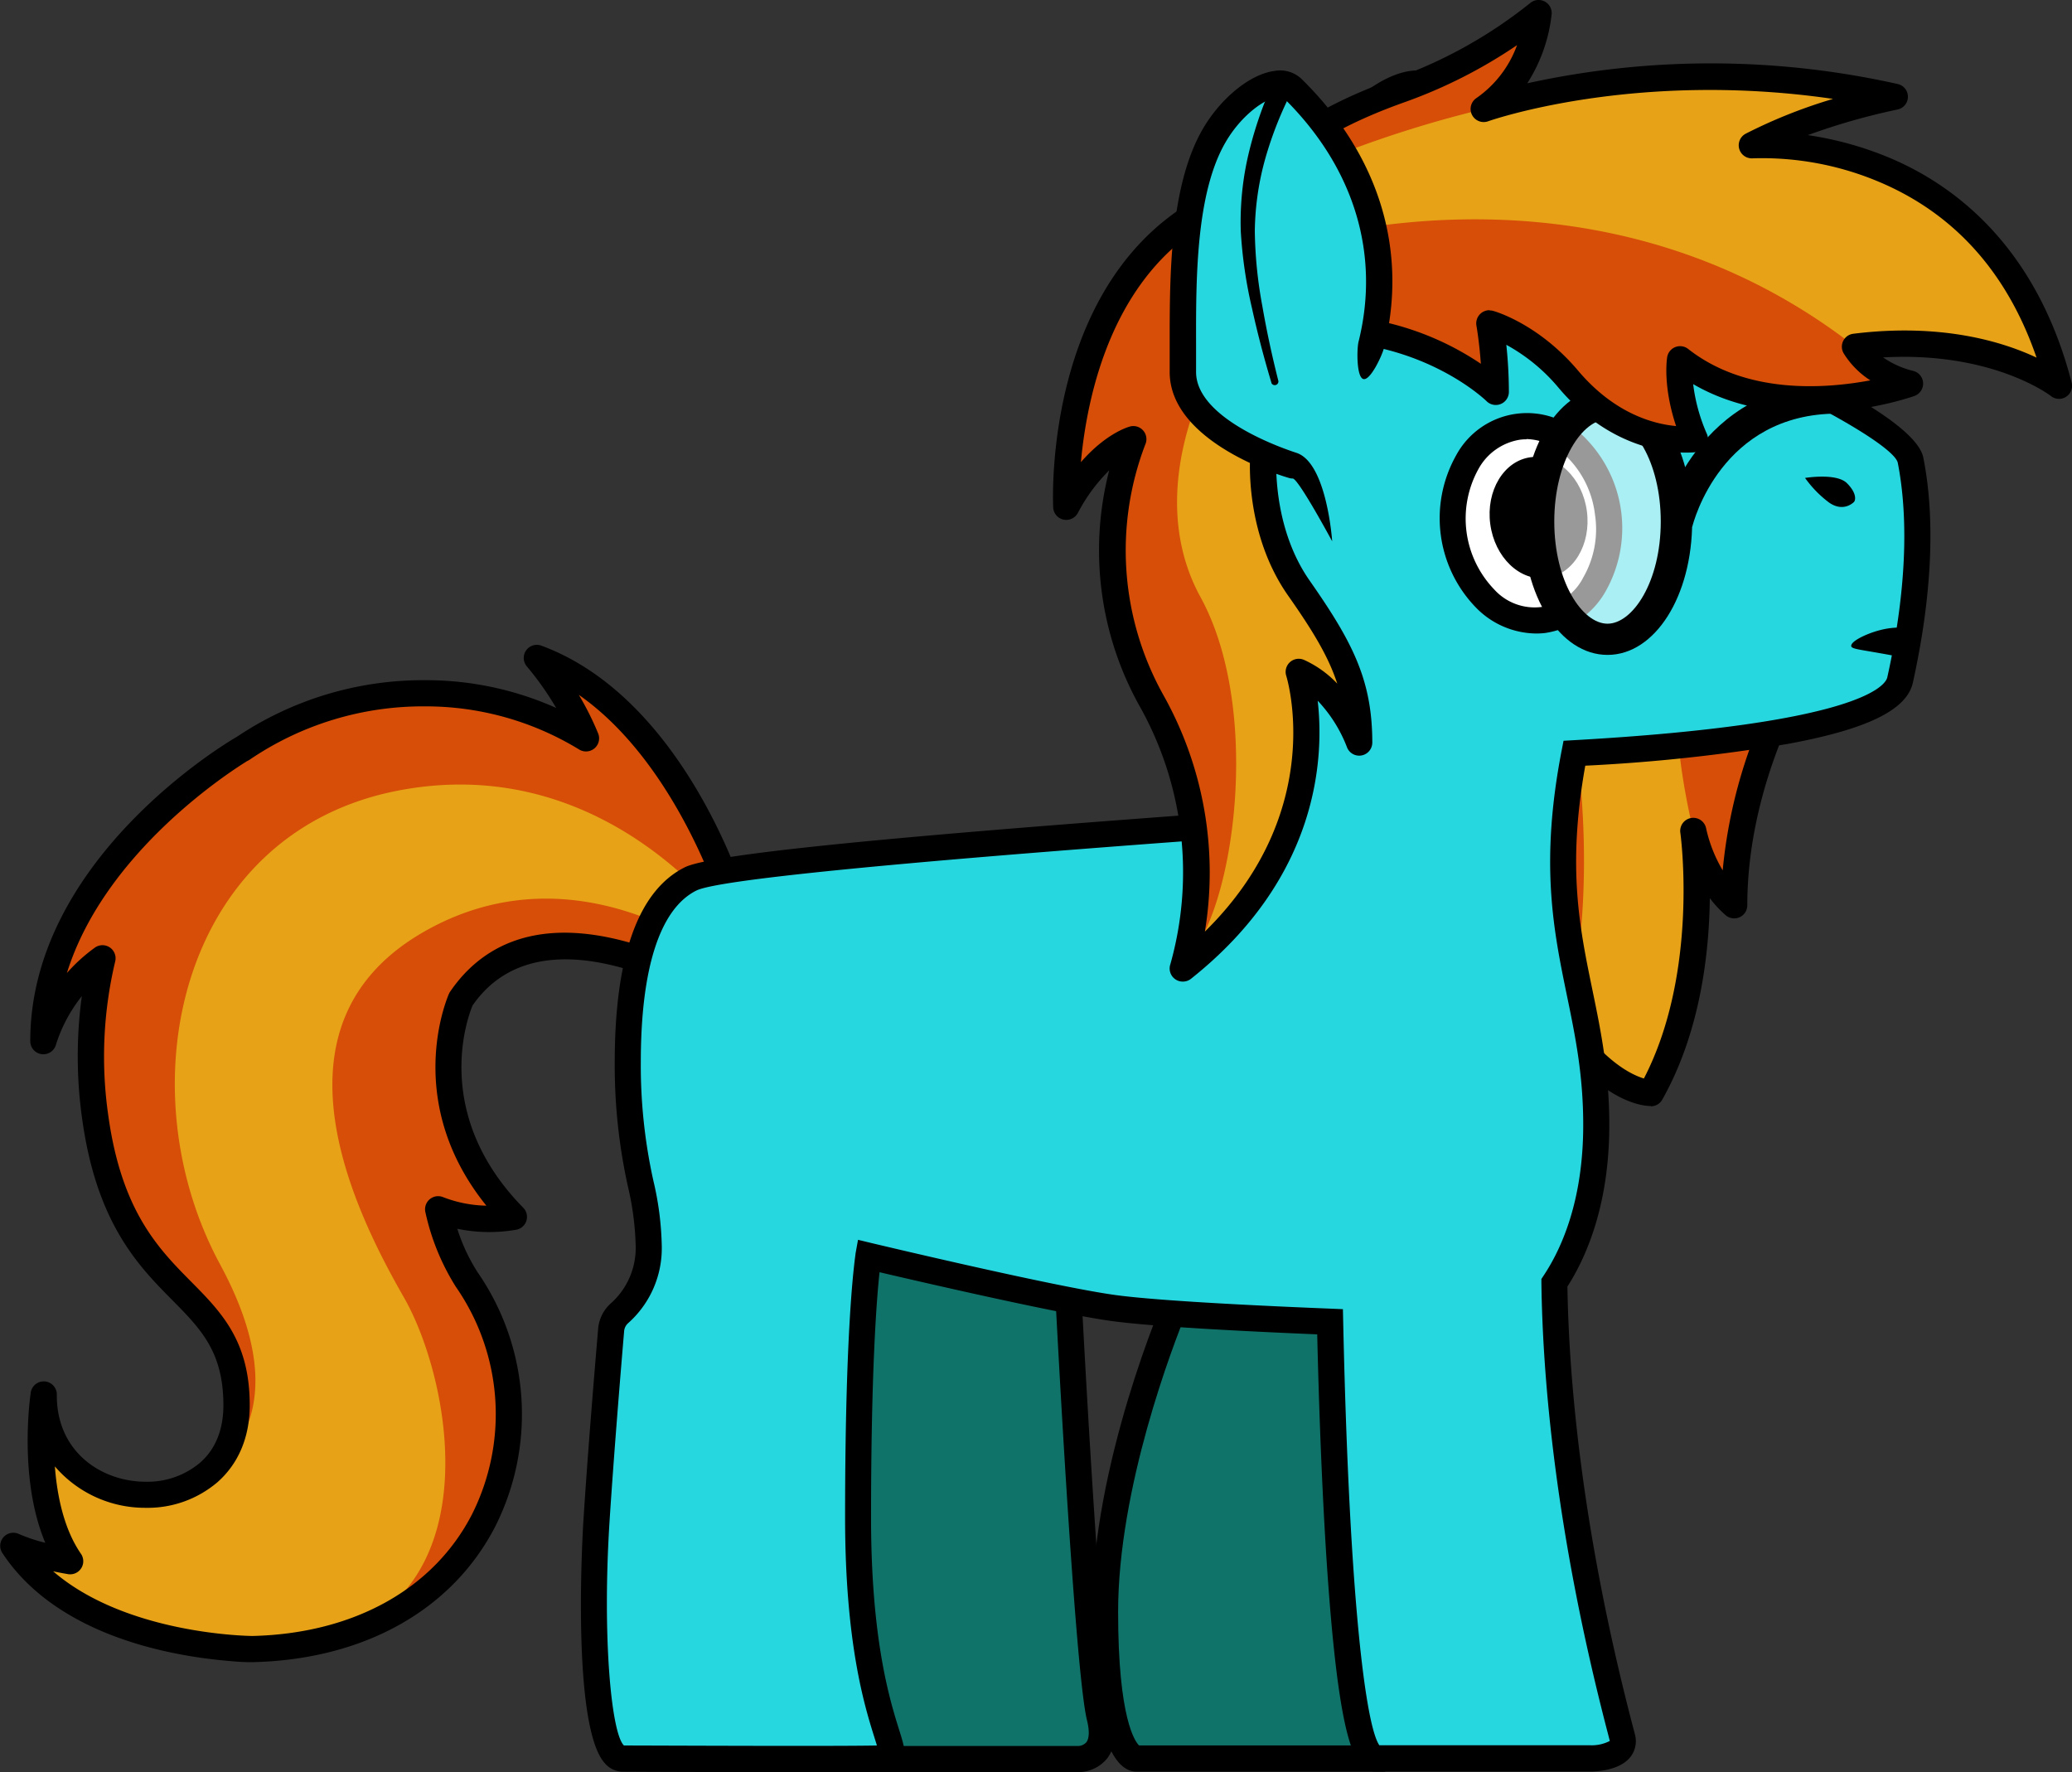 <svg xmlns="http://www.w3.org/2000/svg" width="395.77" height="338.49">
  <rect width="100%" height="100%" fill="#333333" stroke="none"/>
  <defs>
    <style>
      .cls-1 {
        fill: #e7a217;
      }

      .cls-2 {
        fill: #d64e07;
      }

      .cls-3 {
        fill: #10736a;
      }

      .cls-4 {
        fill: #27d7e0;
      }

      .cls-5, .cls-6 {
        fill: #fff;
      }

      .cls-6 {
        opacity: 0.6;
      }
    </style>
  </defs>
  <title>4everfreebrony</title>
  <g id="Layer_2" data-name="Layer 2">
    <g id="Layer_1-2" data-name="Layer 1">
      <g>
        <g>
          <path class="cls-1" d="M140.15,172.39l-2,2.79-4,5.58-4,5.63c-22.22-10.09-35.28-5.67-42.11,4.43-.13.29-9.55,21.58,10.1,41.58A27.32,27.32,0,0,1,83.69,231a42.25,42.25,0,0,0,5.46,13.42,46.22,46.22,0,0,1,8,25.95c0,18.51-11.38,36.5-33.78,42.53h-.06A63.27,63.27,0,0,1,48.24,315s-32.78,0-45.73-19.76a45,45,0,0,0,10.91,3c-8.06-11.65-5.1-31.7-5.1-31.7,0,16.06,16.49,22.22,27.4,17.34,5.4-2.4,9.43-7.51,9.43-15.45,0-24-22-19-27-55a81.53,81.53,0,0,1,1.36-30.33A31.21,31.21,0,0,0,8.26,198.84c0-33.74,38-55.84,38-55.84v0a61.05,61.05,0,0,1,34.89-10.64A58.45,58.45,0,0,1,111.93,141a61.26,61.26,0,0,0-9.39-15.36C128.91,135.39,140.15,172.39,140.15,172.39Z"/>
          <path class="cls-2" d="M140.15,172.39l-2,2.79c-8-9.6-29.62-30.45-62.12-24.17-41.82,8.08-52.28,56.68-34,90.48s-6.34,42.36-6.34,42.36h0c5.4-2.4,9.43-7.51,9.43-15.45,0-24-22-19-27-55a81.53,81.53,0,0,1,1.36-30.33A31.21,31.21,0,0,0,8.26,198.84c0-33.74,38-55.84,38-55.84v0a61.05,61.05,0,0,1,34.89-10.64A58.45,58.45,0,0,1,111.93,141a61.26,61.26,0,0,0-9.39-15.36C128.91,135.39,140.15,172.39,140.15,172.39Z"/>
          <path class="cls-2" d="M134.17,180.76l-4,5.63c-22.22-10.09-35.28-5.67-42.11,4.43-.13.29-9.55,21.58,10.1,41.58A27.32,27.32,0,0,1,83.69,231a42.25,42.25,0,0,0,5.46,13.42,46.22,46.22,0,0,1,8,25.95c0,18.51-11.38,36.5-33.78,42.53,30.42-9.63,22.58-49.7,13.83-65-10-17.43-26.85-52.43,3.8-69.94C103.21,165.27,124.23,174.62,134.17,180.76Z"/>
          <path d="M47.51,317.48c-1.13,0-2.85-.12-5.6-.4-11.24-1.16-31.58-5.37-41.5-20.51A2.5,2.5,0,0,1,3.6,293a31.62,31.62,0,0,0,5.05,1.68c-5.12-12.15-2.91-27.75-2.8-28.5a2.5,2.5,0,0,1,5,.36c0,10.82,8.56,16.48,17,16.48a15.55,15.55,0,0,0,10.32-3.6c3-2.58,4.5-6.38,4.5-11,0-10.21-4.3-14.56-9.74-20.07-6.45-6.52-14.46-14.62-17.23-34.59a85.19,85.19,0,0,1-.07-23.49,28.66,28.66,0,0,0-4.93,9.23,2.5,2.5,0,0,1-4.92-.64c0-34.78,37.65-57.07,39.25-58l.13-.07a63.91,63.91,0,0,1,36-10.87,60.87,60.87,0,0,1,25.07,5.3,57.2,57.2,0,0,0-5.56-7.89,2.5,2.5,0,0,1,2.75-4c27.22,10.06,38.66,46.8,39.14,48.36a2.52,2.52,0,0,1-.36,2.18l-10,14a2.5,2.5,0,0,1-3.07.82c-18.21-8.27-31.64-7.11-38.87,3.37-.92,2.21-7.86,20.76,9.68,38.62a2.49,2.49,0,0,1-1.26,4.19,29.86,29.86,0,0,1-11.33-.17A34.67,34.67,0,0,0,91.22,243a47.65,47.65,0,0,1,3.39,48.54c-8.23,16-25.11,25.44-46.31,25.94h0C48.08,317.48,47.82,317.48,47.51,317.48ZM10.15,300.13C24.26,312.31,48,312.48,48.24,312.48c19.26-.46,34.56-8.93,41.92-23.24a42.61,42.61,0,0,0-3.08-43.44,44.45,44.45,0,0,1-5.82-14.24,2.5,2.5,0,0,1,3.37-2.9,24,24,0,0,0,8.27,1.63c-16-19.81-7.53-39.59-7.14-40.48a2.82,2.82,0,0,1,.21-.38c6-8.81,18.28-16.87,43.33-6.14L137.38,172c-1.83-5.32-10.35-27.78-26.82-39.28a56.24,56.24,0,0,1,3.69,7.37,2.5,2.5,0,0,1-3.61,3.08,56.15,56.15,0,0,0-29.49-8.25,58.86,58.86,0,0,0-33.47,10.19,2.91,2.91,0,0,1-.42.23c-2.84,1.74-27.23,17.21-34.48,40.51a32.12,32.12,0,0,1,5.28-4.8A2.5,2.5,0,0,1,22,183.65a78.62,78.62,0,0,0-1.32,29.4c2.54,18.32,9.6,25.46,15.83,31.76,5.76,5.82,11.19,11.32,11.19,23.59,0,6.08-2.14,11.18-6.2,14.74A20.56,20.56,0,0,1,27.83,288a22.68,22.68,0,0,1-17.35-7.91c.43,5.64,1.73,12,5,16.72A2.5,2.5,0,0,1,13,300.67C12,300.5,11,300.31,10.15,300.13Z"/>
        </g>
        <g>
          <path class="cls-1" d="M342.66,130.34s-11.41,19-11.41,42.52c0,0-5.66-4.46-7.82-14.15v.11c.34,2.64,3.44,29.4-8.11,49.93,0,0-7.44.16-16.39-12.46a78.56,78.56,0,0,1-6.53-11.3c-11.54-24,0-55.6,0-55.6l6.48.12,21,.4Z"/>
          <path class="cls-2" d="M342.66,130.34s-11.41,19-11.41,42.52c0,0-5.66-4.46-7.82-14.15l0-.1a126.18,126.18,0,0,1-3.5-28.7Z"/>
          <path class="cls-2" d="M298.94,196.29a78.56,78.56,0,0,1-6.53-11.3c-11.54-24,0-55.6,0-55.6l6.48.12C301.67,142.71,305.5,169.34,298.94,196.29Z"/>
          <path d="M315.3,211.26c-1.7,0-13.47-.92-25.14-25.18-11.86-24.67-.58-56.22-.09-57.55a2.53,2.53,0,0,1,2.39-1.64l50.25,1a2.51,2.51,0,0,1,2.09,3.79c-.11.18-11.05,18.71-11.05,41.24a2.5,2.5,0,0,1-1.41,2.25,2.53,2.53,0,0,1-2.64-.29,20.39,20.39,0,0,1-3.11-3.33c-.12,10.54-1.82,25.59-9.08,38.48a2.5,2.5,0,0,1-2.13,1.28Zm-21.09-79.33c-2.1,6.72-9,32.3.46,52C302.92,201.07,310.9,205.06,314,206c10.59-20.44,7-46.74,6.95-47a2.5,2.5,0,0,1,4.91-.89,27,27,0,0,0,3.19,8.13,95.84,95.84,0,0,1,9.49-33.45Z"/>
        </g>
        <g>
          <path class="cls-3" d="M265.87,89.87S244,79.82,245.65,67.93s3.47-32.83,12-43.77c5.23-6.68,13.51-10.27,16.08-6.89a49.84,49.84,0,0,1,8.87,38.55C278.52,78.48,265.87,89.87,265.87,89.87Z"/>
          <path d="M266.32,92.83l-1.5-.69c-2.41-1.11-23.47-11.2-21.65-24.54.17-1.24.34-2.58.52-4,1.57-12.21,3.93-30.65,12-41,4.23-5.41,10.47-9.2,15.08-9.14a6,6,0,0,1,5,2.28,52.56,52.56,0,0,1,9.34,40.51c-4.21,23.23-17,35-17.55,35.46Zm4.4-74.35c-2.67,0-7.53,2.69-11.07,7.22-7.24,9.26-9.5,26.88-11,38.54-.18,1.43-.35,2.78-.53,4-1,7.55,10.91,15.33,17.23,18.56,3.11-3.37,11.65-14,14.82-31.45a47.51,47.51,0,0,0-8.4-36.6c-.2-.26-.72-.3-1-.3Z"/>
        </g>
        <path class="cls-3" d="M204.05,247s3.7,71.8,6,81c2,8-4,8-4,8h-57V239h55Z"/>
        <path d="M206.05,338.49h-59.5v-102h60v10.44c1.28,24.77,4.16,73.37,5.93,80.46.89,3.59.54,6.44-1,8.48A7.16,7.16,0,0,1,206.05,338.49Zm-54.5-5h54.5a2.16,2.16,0,0,0,1.46-.72c.56-.75.6-2.23.12-4.17-2.34-9.33-5.92-78.53-6.07-81.48v-5.63h-50Z"/>
        <path class="cls-3" d="M225.07,247.89s-14,32-14,60,6,28,6,28h45v-87Z"/>
        <path d="M264.57,338.39h-47.5c-3.17,0-8.5-4-8.5-30.5,0-28.2,13.63-59.68,14.21-61l.68-1.54,41.11,1.11Zm-47-5h42V251.32l-32.85-.89c-2.73,6.67-13.15,33.75-13.15,57.46C213.57,328.37,216.85,332.69,217.57,333.39Z"/>
        <g>
          <path class="cls-4" d="M364.92,87.9c-1.42-7.07-37-22-37-22l-73-24s-11.67,20.16-13.78,28.59a236.21,236.21,0,0,0-5.72,81.84,5,5,0,0,1-4.6,5.55c-21.68,1.59-92.28,6.71-98.9,10-8,4-12,16-12,35s4,25,4,35a16.63,16.63,0,0,1-5.55,12.92,4.84,4.84,0,0,0-1.64,3.29c-.53,6.13-2,23.78-2.81,36.79-1,16-.83,45,5,45,4.77,0,45.78.19,50,0,5-.22-5-7-5-46s2-50,2-50,35.09,8.4,47,10c8.55,1.15,28.63,2.1,41.18,2.6.54,24.58,2.49,83.4,8.82,83.4h41s7,0,6-4c-1.21-4.82-12.43-45-13-86.85,3.66-5.51,8-15.17,8-30.15,0-25.75-10.78-36.8-4.19-71,26.31-1.47,60.21-5.09,62.19-14C366.92,111.9,366.92,97.9,364.92,87.9Z"/>
          <path d="M152.74,338.49c-13.54,0-30.86-.06-33.84-.09a4.52,4.52,0,0,1-3.32-1.55c-6.52-7-4.26-44.51-4.16-46.11.8-12.79,2.24-30,2.82-36.84a7.34,7.34,0,0,1,2.49-5,14.16,14.16,0,0,0,4.69-11,54.76,54.76,0,0,0-1.48-11.26,107.11,107.11,0,0,1-2.52-23.74c0-20.27,4.5-32.8,13.38-37.24,4.75-2.37,34.94-5.5,97.89-10.13l1.95-.15a2.45,2.45,0,0,0,1.74-.9,2.42,2.42,0,0,0,.55-1.86,239.24,239.24,0,0,1,5.78-82.73c2.17-8.68,13.56-28.41,14-29.24l1-1.76L328.88,63.6c11.07,4.64,37,16.25,38.49,23.81h0c2.34,11.7,1.64,26.58-2,43-1.16,5.2-8.77,8.91-24,11.7a330.3,330.3,0,0,1-38.57,4.14c-3.46,19.4-1.12,30.78,1.36,42.81,1.59,7.7,3.23,15.67,3.23,25.81,0,15-4.24,25-8,30.87.29,17.76,2.72,46.55,12.51,84.07.17.64.3,1.13.38,1.45a4.89,4.89,0,0,1-.84,4.31c-2.08,2.67-6.68,2.8-7.58,2.8h-41c-3.53,0-6.64-2.62-9.08-34.79-1.28-17-1.91-37-2.18-48.71-12-.5-30.83-1.41-39.08-2.52C202.49,251,176.55,245,168,243c-.56,5.18-1.62,18.72-1.62,46.93,0,23.35,3.62,34.89,5.35,40.44,1,3.18,1.55,4.93.42,6.55A3.84,3.84,0,0,1,169,338.4C167.41,338.47,160.74,338.49,152.74,338.49Zm-33.56-5.09c5.27,0,40.27.17,48.32,0-.15-.5-.33-1.07-.5-1.61-1.81-5.78-5.58-17.82-5.58-41.93,0-38.78,2-50,2-50.45l.47-2.6,2.57.62c.35.08,35.1,8.39,46.75,9.95,8.61,1.16,29.35,2.12,40.95,2.58l2.35.1.05,2.35c1.19,54.33,4.41,77.38,6.91,80.95h40.41a7.48,7.48,0,0,0,3.59-.82.64.64,0,0,1,0-.07l-.36-1.41c-10.06-38.54-12.45-68.05-12.69-86v-.77l.43-.65c3.45-5.18,7.56-14.38,7.56-28.76,0-9.63-1.52-17-3.13-24.8-2.54-12.35-5.17-25.12-1-46.68l.37-1.91,1.95-.11c55.14-3.09,59.56-10.57,59.89-12,4.43-19.93,3.52-33.28,2-41C361.78,85.25,345.57,76,327,68.24l-71-23.33C253.23,50,245.21,64.52,243.56,71.1A234,234,0,0,0,237.9,152a7.48,7.48,0,0,1-6.89,8.33l-2,.14c-59.73,4.4-92,7.64-96,9.63-6.94,3.47-10.61,14.8-10.61,32.76a101.57,101.57,0,0,0,2.42,22.75,58.11,58.11,0,0,1,1.58,12.25A19.12,19.12,0,0,1,120,252.71a2.31,2.31,0,0,0-.79,1.61c-.58,6.8-2,24-2.81,36.74C115.05,312.76,116.75,331.08,119.18,333.4Z"/>
        </g>
        <g>
          <ellipse class="cls-5" cx="292.42" cy="99.9" rx="14.88" ry="18.6" transform="translate(-10.57 39.19) rotate(-7.53)"/>
          <path d="M293.25,121A16.24,16.24,0,0,1,282,116.13,24.5,24.5,0,0,1,278.12,87a15.38,15.38,0,0,1,24.74-3.27,24.5,24.5,0,0,1,3.85,29.17,15.89,15.89,0,0,1-11.53,8A13.91,13.91,0,0,1,293.25,121Zm-1.69-37.09a8.65,8.65,0,0,0-1.25.08,11,11,0,0,0-7.91,5.59,19.54,19.54,0,0,0,3,23,10.4,10.4,0,0,0,17-2.25,18.49,18.49,0,0,0,2.26-12h0a18.53,18.53,0,0,0-5.3-11A11.35,11.35,0,0,0,291.56,83.86Z"/>
          <ellipse cx="293.88" cy="98.86" rx="9.31" ry="11.63" transform="translate(-10.42 39.37) rotate(-7.53)"/>
        </g>
        <path d="M344.78,91.29s6-1,8,1,1.6,3.32,1.36,3.57-2.12,2-4.8.11A21.37,21.37,0,0,1,344.78,91.29Z"/>
        <g>
          <path class="cls-1" d="M248.07,128.33c.23.74,9.7,31.31-22.16,56.66,0,0,.36-1,.81-2.89A67.28,67.28,0,0,0,220,134a58.66,58.66,0,0,1-3.56-50.12s-6.78,1.74-12.83,12.93c0,0-2.14-45.32,31-59l4,29.78,2.61,19.27s-1.23,14,6.75,25.45,11.51,18.18,11.51,29.58C259.57,141.86,256.12,131.89,248.07,128.33Z"/>
          <path class="cls-2" d="M229.31,114.06c11.23,20.5,6.91,55.78-1.09,67.19a1.69,1.69,0,0,1-1.5.85A67.28,67.28,0,0,0,220,134a58.66,58.66,0,0,1-3.56-50.12s-6.78,1.74-12.83,12.93c0,0-2.14-45.32,31-59l4,29.78-7.11,3S218.08,93.57,229.31,114.06Z"/>
          <path d="M225.92,187.49a2.47,2.47,0,0,1-1.45-.46,2.5,2.5,0,0,1-.92-2.86,64.8,64.8,0,0,0-5.68-48.95,61,61,0,0,1-6-45.38,32.48,32.48,0,0,0-6,8.16,2.52,2.52,0,0,1-2.76,1.24,2.49,2.49,0,0,1-1.94-2.31c-.09-1.93-1.82-47.25,32.55-61.45a2.49,2.49,0,0,1,2.21.14,2.52,2.52,0,0,1,1.23,1.83l6.65,49.05a2.53,2.53,0,0,1,0,.55h0c0,.13-1,13.31,6.31,23.8,8.27,11.82,12,19.1,12,31a2.5,2.5,0,0,1-4.86.81,26.93,26.93,0,0,0-5.57-8.82c1.24,10.82.28,33.64-24.17,53.09A2.48,2.48,0,0,1,225.92,187.49ZM216.48,81.38a2.5,2.5,0,0,1,2.27,3.54,56.67,56.67,0,0,0,3.47,47.85,69.29,69.29,0,0,1,7.92,45.17c23.54-23.12,15.63-48.57,15.55-48.84a2.5,2.5,0,0,1,3.38-3.06,20.28,20.28,0,0,1,6.36,4.54c-1.69-5.21-4.73-10.18-9.42-16.86-7.85-11.23-7.35-24.6-7.21-26.81l-6.16-45.44c-20.17,10.28-25,34.07-26.18,46.81,4.87-5.6,9.16-6.76,9.4-6.82A2.2,2.2,0,0,1,216.48,81.38Z"/>
        </g>
        <path d="M364.87,120a14.81,14.81,0,0,0-5.54.3c-2.64.64-5.79,2.14-5.73,3.07,0,.56,1.25.64,5.69,1.43,2,.35,3.63.67,4.69.88Z"/>
        <g>
          <ellipse class="cls-6" cx="307.05" cy="99.57" rx="13.17" ry="22.52"/>
          <path d="M307.05,125.09c-9.07,0-16.17-11.21-16.17-25.52s7.1-25.52,16.17-25.52,16.17,11.21,16.17,25.52S316.12,125.09,307.05,125.09Zm0-45c-4.81,0-10.17,8-10.17,19.52s5.36,19.52,10.17,19.52,10.17-8,10.17-19.52S311.86,80.05,307.05,80.05Z"/>
        </g>
        <path d="M323.24,100.61l-5.83-1.41C317.47,98.94,324,73,351,73v6C328.77,79,323.46,99.73,323.24,100.61Z"/>
        <g>
          <path class="cls-1" d="M364.86,73.25s-26.23,9.28-43.95-4.64c0,0-1.07,6.18,2.85,15.24,0,0-13,1.91-24.23-11.43C292.41,64,284.59,61.8,284.59,61.8a81.88,81.88,0,0,1,1.07,13s-12.15-12.19-33.9-12.19l-2.17-16.9-1.67-13.07-.65-5.08s5.21-5.12,20.53-10.53A91.11,91.11,0,0,0,293.88,2.5S293,14.4,283.51,20.79c.29-.09,1.5-.51,3.53-1.08h0c9.79-2.77,38.62-9.14,74.85-1.23,0,0-15.09,2.89-27.21,9.26,0,0,45.75-3.65,58.58,45.88,0,0-13.34-10.58-38.93-7.4C354.34,66.22,357.09,71.29,364.86,73.25Z"/>
          <path class="cls-2" d="M283.47,20.81h0a218.2,218.2,0,0,0-35.53,11.85l-.65-5.08s5.21-5.12,20.53-10.53A91.11,91.11,0,0,0,293.88,2.5S293,14.43,283.47,20.81Z"/>
          <path class="cls-2" d="M320.91,68.61s-1.07,6.18,2.85,15.24c0,0-13,1.91-24.23-11.43C292.41,64,284.59,61.8,284.59,61.8a81.88,81.88,0,0,1,1.07,13s-12.15-12.19-33.9-12.19l-2.17-16.9C269,41,314.24,35,354.34,66.22c0,0,2.75,5.07,10.52,7C364.86,73.25,338.63,82.53,320.91,68.61Z"/>
          <path d="M322,86.45c-4.46,0-15-1.32-24.33-12.42a34.63,34.63,0,0,0-9.95-8.17,87.27,87.27,0,0,1,.49,9,2.5,2.5,0,0,1-4.27,1.76c-.11-.11-11.77-11.46-32.12-11.46A2.49,2.49,0,0,1,249.29,63l-4.5-35a2.5,2.5,0,0,1,.73-2.1c.23-.22,5.78-5.57,21.46-11.1A89.1,89.1,0,0,0,292.26.6a2.5,2.5,0,0,1,4.12,2.08,30.56,30.56,0,0,1-4.66,13.23,163.51,163.51,0,0,1,70.72.13,2.49,2.49,0,0,1-.06,4.89,124.89,124.89,0,0,0-17.07,4.88,64.85,64.85,0,0,1,14.8,4c12.43,5,28.69,16.61,35.58,43.21a2.49,2.49,0,0,1-4,2.58c-.11-.08-11.15-8.51-32-7.33a17.24,17.24,0,0,0,5.76,2.58,2.48,2.48,0,0,1,1.88,2.3,2.51,2.51,0,0,1-1.66,2.48c-1,.37-24.09,8.31-42.26-2.26a33.54,33.54,0,0,0,2.62,9.51,2.49,2.49,0,0,1-.11,2.21,2.52,2.52,0,0,1-1.82,1.26A18.55,18.55,0,0,1,322,86.45ZM284.59,59.3a2.18,2.18,0,0,1,.67.1c.35.09,8.66,2.49,16.18,11.41,7,8.27,14.51,10.19,18.71,10.57-2.59-7.75-1.74-12.94-1.7-13.19a2.5,2.5,0,0,1,4-1.54c11.13,8.75,26.19,7.61,34.8,6a16.39,16.39,0,0,1-5.11-5.19A2.49,2.49,0,0,1,354,63.75c16.85-2.1,28.6,1.54,35,4.56-5.65-16.43-15.93-27.79-30.65-33.81a57.43,57.43,0,0,0-23.53-4.26,2.5,2.5,0,0,1-1.36-4.71,97.73,97.73,0,0,1,16.67-6.64c-38-5.54-65.6,4.17-65.9,4.28a2.5,2.5,0,0,1-2.23-4.43,21,21,0,0,0,7.77-10.12,94.59,94.59,0,0,1-21.2,10.8c-11.08,3.91-16.68,7.66-18.71,9.22l4,31.54a54.6,54.6,0,0,1,29,9.31c-.3-4.2-.83-7.2-.84-7.24a2.52,2.52,0,0,1,2.46-3Z"/>
        </g>
        <g>
          <path class="cls-4" d="M246.92,88.9s-21.17-6.05-21-18-1-33,6-45c4.27-7.33,12-12,15-9s22,21,15,49"/>
          <path d="M246.92,91.4a2.35,2.35,0,0,1-.69-.1c-.94-.26-23-6.73-22.81-20.43,0-1.67,0-3.52,0-5.49,0-12.59,0-29.84,6.32-40.74,3.46-5.94,9.09-10.5,13.7-11.09a5.94,5.94,0,0,1,5.22,1.58l.24.24C263.49,29.84,269,48,264.34,66.51c-.33,1.34-2.58,6.23-3.92,5.89s-1.26-5.77-.93-7.11c4.18-16.73-.82-33.2-14.09-46.37l-.25-.25c-.23-.23-.76-.2-1.05-.16-2.64.34-7.12,3.67-10,8.65-5.68,9.73-5.66,26.19-5.64,38.21,0,2,0,3.87,0,5.57-.12,8.23,13.87,13.82,19.18,15.56,5.82,1.9,6.82,16.9,6.82,16.9S248,91.4,246.92,91.4Z"/>
          <path d="M247.05,16.86a70.52,70.52,0,0,0-5.31,13.22,53.47,53.47,0,0,0-2.06,14.06,83.18,83.18,0,0,0,1.44,14.33c.83,4.8,1.85,9.51,3.06,14.29a.7.7,0,0,1-1.34.37l0-.07c-1.39-4.62-2.65-9.41-3.7-14.19A86.27,86.27,0,0,1,237,44.18a56.43,56.43,0,0,1,1.52-14.93,74.43,74.43,0,0,1,4.95-14.15,2,2,0,0,1,3.64,1.67.16.16,0,0,1,0,.07Z"/>
        </g>
      </g>
    </g>
  </g>
</svg>
